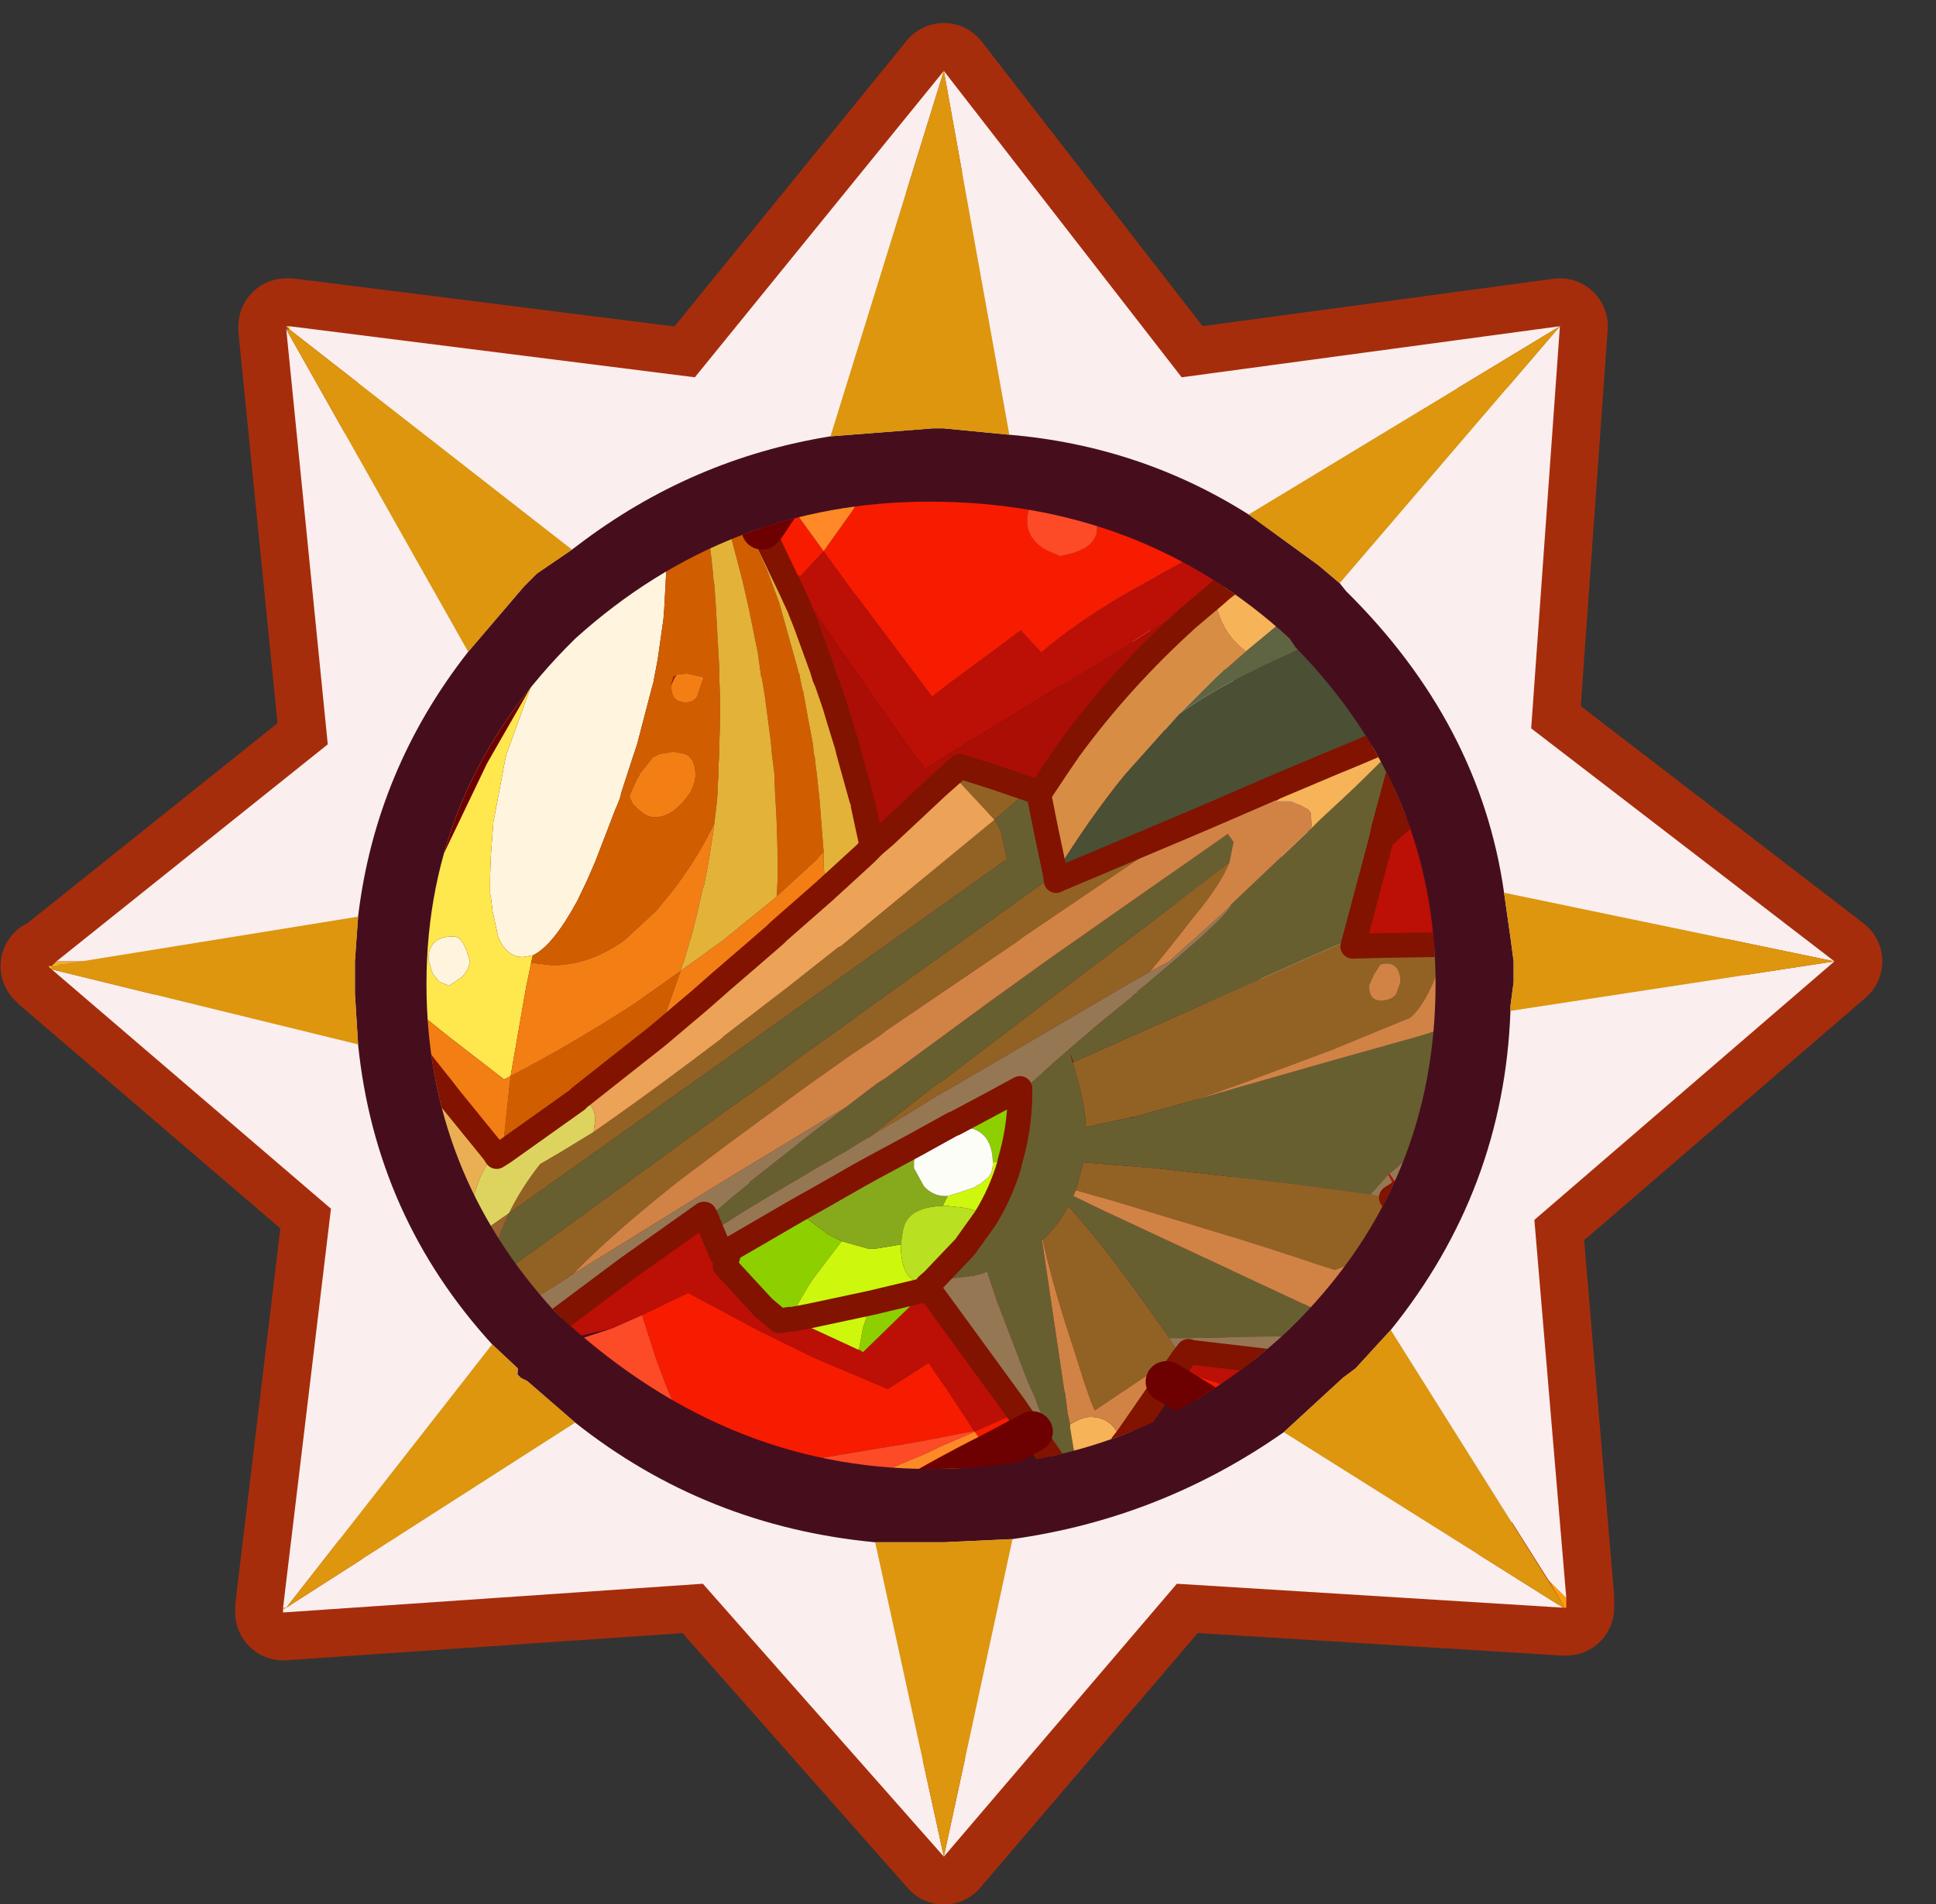 <?xml version="1.0" encoding="UTF-8" standalone="no"?>
<svg xmlns:ffdec="https://www.free-decompiler.com/flash" xmlns:xlink="http://www.w3.org/1999/xlink" ffdec:objectType="frame" height="33.05px" width="33.6px" xmlns="http://www.w3.org/2000/svg">
  <rect width="100%" height="100%" fill="#333333" stroke="none"/>
  <g transform="matrix(1.0, 0.0, 0.0, 1.0, -0.1, 2.5)">
    <use ffdec:characterId="7" height="59.7" transform="matrix(0.554, 0.0, 0.0, 0.554, 0.11, -2.516)" width="60.6" xlink:href="#sprite0"/>
  </g>
  <defs>
    <g id="sprite0" transform="matrix(1.0, 0.0, 0.0, 1.0, -1.1, 4.45)">
      <use ffdec:characterId="1" height="58.95" transform="matrix(1.0, 0.0, 0.0, 1.0, 1.1, -3.7)" width="58.95" xlink:href="#shape0"/>
      <use ffdec:characterId="5" height="26.35" transform="matrix(-1.865, 0.0, 0.0, 1.865, 61.72, -4.463)" width="27.45" xlink:href="#sprite1"/>
      <use ffdec:characterId="6" height="55.95" transform="matrix(1.0, 0.0, 0.0, 1.0, 2.7, -2.2)" width="55.85" xlink:href="#shape3"/>
    </g>
    <g id="shape0" transform="matrix(1.0, 0.0, 0.0, 1.0, -1.1, 3.7)">
      <path d="M49.15 33.8 L50.15 45.65 50.15 45.95 50.05 45.95 37.95 45.2 30.65 53.75 23.1 45.2 9.95 46.1 9.95 45.95 11.45 33.45 2.7 25.95 2.6 25.85 2.7 25.85 2.85 25.7 11.35 18.9 10.05 5.9 10.05 5.8 10.15 5.8 22.85 7.4 30.65 -2.2 38.1 7.4 49.95 5.8 49.05 18.4 58.55 25.7 49.15 33.8" fill="#d6d6d6" fill-rule="evenodd" stroke="none"/>
      <path d="M49.15 33.8 L58.55 25.7 49.05 18.4 49.95 5.8 38.1 7.4 30.65 -2.2 22.85 7.4 10.15 5.8 10.05 5.8 10.05 5.9 11.35 18.9 2.85 25.7 2.7 25.85 2.6 25.85 2.7 25.95 11.45 33.45 9.95 45.95 9.95 46.1 23.1 45.2 30.65 53.75 37.95 45.2 50.05 45.95 50.15 45.95 50.15 45.65 49.15 33.8 Z" fill="none" stroke="#a62d0c" stroke-linecap="round" stroke-linejoin="round" stroke-width="3.0"/>
      <path d="M43.05 13.85 L49.95 5.8 49.05 18.4 58.55 25.7 48.2 23.55 Q47.45 18.25 43.25 14.1 L43.05 13.85 M48.4 27.25 L58.55 25.7 49.15 33.8 50.15 45.65 49.6 45.1 44.65 37.25 Q48.2 32.85 48.4 27.25 M50.05 45.95 L37.95 45.2 30.65 53.75 23.1 45.2 9.95 46.1 9.95 46.0 10.05 45.95 19.1 40.15 Q23.2 43.4 28.5 43.9 L30.65 53.75 32.8 43.8 Q37.45 43.15 41.3 40.45 L50.05 45.95 M9.95 45.95 L11.45 33.45 2.7 25.95 12.3 28.3 Q12.85 33.7 16.5 37.7 L10.05 45.95 9.95 45.95 M2.85 25.7 L11.35 18.9 10.05 5.9 15.75 16.0 Q12.85 19.7 12.3 24.3 L3.8 25.7 2.85 25.7 M10.15 5.8 L22.85 7.4 30.65 -2.2 38.1 7.4 49.95 5.8 40.2 11.7 Q36.8 9.55 32.7 9.2 L30.65 -2.2 27.1 9.25 Q22.75 9.95 19.2 12.65 L19.0 12.8 10.15 5.9 10.15 5.8" fill="#faeeee" fill-rule="evenodd" stroke="none"/>
      <path d="M43.05 13.85 L43.25 14.1 Q47.45 18.25 48.2 23.55 L48.4 24.95 48.5 25.7 48.5 25.8 48.5 26.15 48.5 26.35 48.4 27.1 48.4 27.25 Q48.2 32.85 44.65 37.25 L43.55 38.45 43.15 38.75 41.3 40.45 Q37.45 43.15 32.8 43.8 L30.65 43.9 30.3 43.9 28.5 43.9 Q23.2 43.4 19.1 40.15 L17.6 38.85 17.4 38.75 17.3 38.65 17.3 38.55 17.3 38.45 16.5 37.7 Q12.85 33.7 12.3 28.3 L12.2 26.7 12.2 26.35 12.2 25.85 12.2 25.7 12.3 24.3 Q12.85 19.7 15.75 16.0 L17.5 13.95 17.9 13.55 19.0 12.8 19.2 12.65 Q22.75 9.95 27.1 9.25 L30.3 9.0 30.65 9.0 32.7 9.2 Q36.8 9.55 40.2 11.7 L42.4 13.3 43.05 13.85" fill="#460e1d" fill-rule="evenodd" stroke="none"/>
      <path d="M50.15 45.65 L50.15 45.95 50.05 45.95 50.05 45.85 49.6 45.1 50.15 45.65" fill="url(#gradient0)" fill-rule="evenodd" stroke="none"/>
      <path d="M10.05 5.8 L10.15 5.8 10.15 5.9 10.05 5.8" fill="url(#gradient1)" fill-rule="evenodd" stroke="none"/>
      <path d="M10.05 5.9 L10.05 5.8 10.15 5.9 10.05 5.9" fill="url(#gradient2)" fill-rule="evenodd" stroke="none"/>
      <path d="M9.95 46.0 L9.95 45.95 10.05 45.95 9.95 46.0 M2.7 25.95 L2.6 25.85 2.7 25.85 2.75 25.8 3.25 25.8 2.7 25.85 2.7 25.95" fill="url(#gradient3)" fill-rule="evenodd" stroke="none"/>
      <path d="M2.75 25.8 L2.85 25.7 3.8 25.7 3.25 25.8 2.75 25.8" fill="url(#gradient4)" fill-rule="evenodd" stroke="none"/>
      <path d="M17.3 38.55 L17.3 38.65 17.25 38.65 17.3 38.55" fill="url(#gradient5)" fill-rule="evenodd" stroke="none"/>
      <path d="M41.55 16.0 Q45.95 20.35 45.95 26.35 45.95 32.4 41.65 36.7 L41.4 36.95 39.45 38.55 Q41.3 21.3 28.8 11.5 L30.1 11.5 Q36.8 11.5 41.4 15.8 L41.55 16.0" fill="#ffffff" fill-opacity="0.2" fill-rule="evenodd" stroke="none"/>
      <path d="M42.05 26.9 Q41.4 27.0 40.75 26.45 40.25 25.95 40.2 25.5 39.9 24.1 41.5 23.9 42.95 23.75 43.15 25.2 L43.25 25.95 Q43.05 26.7 42.05 26.9 M42.05 21.75 Q41.85 22.35 40.85 22.5 40.65 22.5 38.6 20.0 L36.55 16.85 Q36.25 15.5 37.0 15.35 37.65 15.15 38.8 16.1 41.5 18.15 42.05 21.1 L42.05 21.75" fill="#ffffff" fill-rule="evenodd" stroke="none"/>
    </g>
    <linearGradient gradientTransform="matrix(-0.012, 0.0, 0.0, 0.009, 40.45, 46.2)" gradientUnits="userSpaceOnUse" id="gradient0" spreadMethod="pad" x1="-819.2" x2="819.2">
      <stop offset="0.0" stop-color="#fd9e0c"/>
      <stop offset="1.0" stop-color="#fddd27"/>
    </linearGradient>
    <linearGradient gradientTransform="matrix(-0.013, 0.0, 0.0, 0.01, 20.3, 5.75)" gradientUnits="userSpaceOnUse" id="gradient1" spreadMethod="pad" x1="-819.2" x2="819.2">
      <stop offset="0.0" stop-color="#fd9b0b"/>
      <stop offset="1.0" stop-color="#fde42b"/>
    </linearGradient>
    <linearGradient gradientTransform="matrix(-0.009, 0.0, 0.0, 0.012, 10.4, 15.6)" gradientUnits="userSpaceOnUse" id="gradient2" spreadMethod="pad" x1="-819.2" x2="819.2">
      <stop offset="0.0" stop-color="#5f2288"/>
      <stop offset="1.0" stop-color="#a276cd"/>
    </linearGradient>
    <linearGradient gradientTransform="matrix(-0.009, 0.0, 0.0, 0.012, 9.95, 35.75)" gradientUnits="userSpaceOnUse" id="gradient3" spreadMethod="pad" x1="-819.2" x2="819.2">
      <stop offset="0.0" stop-color="#fd9e0c"/>
      <stop offset="1.0" stop-color="#fddd27"/>
    </linearGradient>
    <linearGradient gradientTransform="matrix(-0.009, 0.0, 0.0, 0.012, 9.95, 35.75)" gradientUnits="userSpaceOnUse" id="gradient4" spreadMethod="pad" x1="-819.2" x2="819.2">
      <stop offset="0.0" stop-color="#8d010c"/>
      <stop offset="1.0" stop-color="#f2b03f"/>
    </linearGradient>
    <linearGradient gradientTransform="matrix(-0.013, 0.0, 0.0, 0.009, 20.3, 46.1)" gradientUnits="userSpaceOnUse" id="gradient5" spreadMethod="pad" x1="-819.2" x2="819.2">
      <stop offset="0.0" stop-color="#65298e"/>
      <stop offset="1.0" stop-color="#9a6cc5"/>
    </linearGradient>
    <g id="sprite1" transform="matrix(1.0, 0.0, 0.0, 1.0, 8.4, 8.45)">
      <clipPath id="clipPath0" transform="matrix(1.0, 0.0, 0.0, 1.0, 0.0, 0.0)">
        <path d="M14.45 2.3 Q16.95 4.75 16.95 8.1 16.95 11.25 14.8 13.6 12.0 16.25 8.5 16.25 4.95 16.25 2.45 13.9 L2.3 13.75 Q0.0 11.4 0.0 8.1 0.0 4.85 2.35 2.45 L2.45 2.3 Q4.95 0.0 8.5 0.0 11.9 0.0 14.45 2.3" fill="#4b1c6c" fill-rule="evenodd" stroke="none"/>
      </clipPath>
      <g clip-path="url(#clipPath0)">
        <use ffdec:characterId="4" height="95.6" transform="matrix(0.276, 0.0, 0.0, 0.276, -8.42, -8.455)" width="99.65" xlink:href="#sprite2"/>
      </g>
    </g>
    <g id="sprite2" transform="matrix(1.0, 0.0, 0.0, 1.0, -4.1, -11.05)">
      <use ffdec:characterId="3" height="95.6" transform="matrix(1.0, 0.0, 0.0, 1.0, 4.1, 11.05)" width="99.65" xlink:href="#shape2"/>
    </g>
    <g id="shape2" transform="matrix(1.0, 0.0, 0.0, 1.0, -4.1, -11.05)">
      <path d="M87.7 40.7 L88.4 41.55 88.15 44.45 88.3 48.45 87.4 47.05 84.6 42.75 85.5 42.4 Q87.15 41.7 87.7 40.7" fill="#d27c49" fill-rule="evenodd" stroke="none"/>
      <path d="M87.7 40.7 Q87.15 41.7 85.5 42.4 L84.6 42.75 83.7 41.35 83.15 40.5 82.2 39.05 82.15 39.0 81.9 38.65 82.15 39.0 81.85 38.65 81.9 38.65 85.65 38.95 86.1 38.9 86.45 39.25 87.4 40.35 87.7 40.7 M76.2 36.65 L77.0 37.05 79.2 37.95 77.1 40.75 79.2 37.95 79.7 38.1 78.9 39.65 77.8 41.15 77.1 40.75 74.7 39.5 72.95 38.5 72.85 38.3 72.45 36.6 75.35 36.75 76.2 36.65" fill="#a8622e" fill-rule="evenodd" stroke="none"/>
      <path d="M82.15 39.0 L82.2 39.05 83.15 40.5 83.7 41.35 84.4 42.8 86.75 47.3 88.55 50.7 88.65 50.9 89.2 52.0 89.4 52.35 89.5 52.5 91.15 57.05 91.25 57.5 91.95 61.2 92.1 63.2 92.15 64.55 92.15 65.55 92.1 65.75 92.05 66.15 92.0 66.6 91.65 68.2 91.6 68.3 Q91.1 69.4 90.15 69.4 L89.55 69.3 Q88.35 68.75 86.85 66.0 L86.25 64.75 85.75 63.6 84.5 60.35 84.45 60.25 84.25 59.75 84.15 59.35 83.4 57.05 83.2 56.45 82.3 53.0 82.2 52.65 82.15 52.35 81.95 51.3 81.6 48.85 81.55 48.2 81.4 45.4 81.4 37.9 81.5 38.1 81.85 38.65 82.15 39.0 M95.9 69.55 L95.65 70.4 95.25 70.9 94.65 71.15 93.9 70.65 Q93.4 70.15 93.4 69.65 L93.4 69.6 93.6 68.95 93.65 68.85 Q93.95 68.15 94.4 68.15 95.9 68.15 95.9 69.55" fill="#fff5de" fill-rule="evenodd" stroke="none"/>
      <path d="M84.6 42.75 L87.4 47.05 88.3 48.45 89.85 50.95 90.4 51.85 90.5 51.95 90.75 52.35 92.65 55.65 93.45 57.05 96.25 62.9 97.05 65.15 97.15 65.65 97.15 66.15 97.15 66.7 97.25 69.5 97.4 72.0 97.1 72.25 96.35 72.9 94.85 74.1 94.6 74.3 91.3 76.85 90.9 76.65 89.95 71.2 89.8 70.5 89.65 69.75 89.55 69.3 90.15 69.4 Q91.1 69.4 91.6 68.3 L91.65 68.2 92.0 66.6 92.05 66.15 92.1 65.75 92.15 65.55 92.15 64.55 92.1 63.2 91.95 61.2 91.25 57.5 91.15 57.05 89.5 52.5 89.4 52.35 89.2 52.0 88.65 50.9 88.55 50.7 86.75 47.3 84.4 42.8 83.7 41.35 84.6 42.75 M95.9 69.55 Q95.9 68.15 94.4 68.15 93.95 68.15 93.65 68.85 L93.6 68.95 93.4 69.6 93.4 69.65 Q93.4 70.15 93.9 70.65 L94.65 71.15 95.25 70.9 95.65 70.4 95.9 69.55" fill="#ffe74e" fill-rule="evenodd" stroke="none"/>
      <path d="M80.7 36.9 L81.4 37.9 81.4 45.4 81.55 48.2 81.6 48.85 81.95 51.3 82.15 52.35 82.2 52.65 82.3 53.0 83.2 56.45 83.4 57.05 84.15 59.35 84.25 59.75 84.45 60.25 84.5 60.35 85.75 63.6 86.25 64.75 86.85 66.0 Q88.35 68.75 89.55 69.3 L89.65 69.75 88.4 69.9 88.2 69.9 Q86.05 69.85 84.0 68.4 L82.05 66.6 81.1 65.45 80.65 64.85 80.1 64.05 Q79.15 62.65 78.5 61.25 L78.35 60.0 78.3 59.4 78.3 59.0 78.25 58.4 78.25 57.8 78.2 57.05 78.2 56.45 78.15 55.15 78.15 54.55 78.15 53.65 78.2 52.4 78.2 52.3 78.2 51.85 78.4 48.2 78.5 46.75 78.55 46.45 Q78.75 44.05 79.2 41.85 L79.2 41.7 80.0 38.2 80.25 37.3 80.4 37.15 80.7 36.9 M81.15 52.9 L81.0 52.4 81.0 52.35 80.8 52.25 80.8 52.2 80.15 52.15 79.25 52.35 79.15 52.4 79.5 53.4 79.5 53.45 Q79.7 53.9 80.25 53.9 81.0 53.9 81.1 53.2 L81.15 52.9 M83.05 58.25 L83.0 58.2 82.25 57.25 81.85 57.05 81.0 56.9 80.25 57.05 Q79.65 57.35 79.65 58.3 79.65 58.8 79.95 59.35 L80.0 59.45 80.35 59.9 Q81.2 60.9 82.15 60.9 82.6 60.9 83.15 60.4 L83.45 60.1 83.65 59.7 83.65 59.55 83.2 58.55 83.15 58.5 83.05 58.3 83.05 58.25 M80.55 70.25 L83.3 72.2 Q87.05 74.65 90.9 76.65 L90.95 77.1 91.3 80.4 91.35 81.3 86.85 78.1 86.7 77.95 81.95 74.2 80.55 70.25 M78.9 39.65 L78.25 41.25 78.25 41.35 78.2 41.4 77.6 43.4 77.15 45.1 76.85 46.25 76.75 46.65 76.4 48.2 75.9 50.65 75.85 50.9 75.65 52.35 75.6 52.45 75.4 53.7 75.35 54.1 75.1 56.0 75.05 56.45 75.0 57.05 74.85 58.2 74.85 58.25 74.8 59.5 Q74.65 61.7 74.65 63.9 L74.65 64.4 74.65 64.65 74.7 65.7 72.85 64.0 72.2 63.4 72.15 63.3 71.85 63.0 72.1 59.8 72.25 58.4 72.35 57.6 72.4 57.15 72.45 57.05 72.5 56.45 72.85 54.6 73.1 53.2 73.15 53.1 73.3 52.35 73.3 52.25 73.35 52.15 74.45 48.2 74.55 47.85 75.25 45.95 75.9 44.5 76.15 44.05 76.6 43.1 77.8 41.15 78.9 39.65" fill="#d05e00" fill-rule="evenodd" stroke="none"/>
      <path d="M99.6 68.3 L102.15 72.8 102.5 73.5 101.9 75.15 Q98.3 84.75 93.8 91.75 L93.4 91.65 Q93.9 89.95 93.9 88.4 L93.7 86.05 93.55 85.4 95.0 83.2 96.75 80.35 97.4 79.25 99.0 76.35 99.55 75.15 99.6 74.15 99.65 72.05 99.6 68.3 M85.85 80.05 L87.9 81.3 89.1 82.0 Q90.25 83.45 91.0 85.0 L60.7 63.45 61.0 62.0 Q61.05 61.65 61.45 61.05 L59.3 59.2 61.2 58.55 61.65 58.4 63.55 57.8 64.05 58.25 62.0 60.45 61.45 61.05 68.2 66.6 70.75 68.7 70.8 68.75 70.95 68.8 74.05 71.25 77.9 74.2 78.05 74.35 Q82.0 77.35 84.85 79.35 L85.85 80.05 M57.75 64.35 L60.25 66.15 68.35 71.95 69.55 72.8 70.35 73.4 73.3 75.5 75.3 77.0 77.85 78.8 89.45 87.25 90.3 87.85 90.7 88.15 90.85 88.5 Q91.35 89.75 91.4 91.65 L90.3 90.8 89.35 90.15 89.15 90.0 87.85 89.2 87.1 88.7 Q84.85 86.35 80.75 83.1 L77.7 80.8 73.95 78.05 73.0 77.35 70.25 75.4 68.9 74.5 68.45 74.2 68.0 73.85 60.05 68.45 59.85 68.3 59.8 68.25 49.55 61.3 57.6 64.7 57.7 64.75 57.75 64.35 M34.45 68.65 L37.7 68.7 39.65 68.75 39.5 68.2 41.0 68.85 42.25 69.4 56.65 75.8 56.7 75.8 56.4 76.85 Q55.9 78.7 55.9 79.75 L53.1 79.15 53.0 79.15 51.25 78.65 49.4 78.15 46.65 77.2 40.75 75.0 40.65 74.95 36.15 73.1 Q35.55 72.6 35.0 71.5 34.35 70.2 34.35 69.1 L34.45 68.65 M38.55 83.85 L43.75 83.15 51.7 82.25 56.05 81.9 56.5 83.6 54.2 84.25 47.1 86.4 Q44.05 87.35 42.0 88.05 L40.75 88.45 39.95 88.15 Q39.05 87.65 38.25 86.55 37.35 85.3 37.1 84.4 L37.3 84.05 38.1 83.95 38.55 83.85 M50.8 92.6 Q54.15 87.8 56.05 85.6 L56.95 84.55 Q57.55 85.7 58.5 86.6 L58.5 86.7 Q57.85 89.6 56.6 93.35 L56.0 95.25 55.6 96.4 55.35 97.0 51.85 94.65 51.25 94.25 50.2 93.55 50.8 92.65 50.8 92.6 M38.65 71.15 L38.35 70.45 37.95 69.85 37.6 69.8 Q36.75 69.8 36.75 70.95 L37.0 71.65 Q37.3 72.05 37.95 72.05 38.65 72.05 38.65 71.15 M52.0 70.3 L51.3 69.45 51.25 69.4 49.15 66.75 48.9 66.45 Q47.6 64.8 47.15 63.65 L49.9 65.75 64.7 77.0 64.8 77.05 64.85 77.05 67.15 78.85 68.75 80.1 69.1 80.4 68.75 80.15 67.05 79.15 64.45 77.55 64.4 77.55 61.5 75.85 53.15 70.95 53.05 70.9 52.0 70.3" fill="#926224" fill-rule="evenodd" stroke="none"/>
      <path d="M80.8 52.25 L80.9 52.35 81.15 52.9 81.1 53.2 Q81.0 53.9 80.25 53.9 79.7 53.9 79.5 53.45 L79.5 53.4 79.15 52.4 79.25 52.35 80.15 52.15 80.8 52.2 80.8 52.25 M78.5 61.25 Q79.15 62.65 80.1 64.05 L80.65 64.85 81.1 65.45 82.05 66.6 84.0 68.4 Q86.05 69.85 88.2 69.9 L88.4 69.9 89.65 69.75 89.8 70.5 89.95 71.2 90.9 76.65 Q87.05 74.65 83.3 72.2 L80.55 70.25 80.45 69.9 80.35 69.65 79.85 67.95 79.55 66.75 79.2 65.2 79.15 65.15 Q78.75 63.2 78.5 61.25 M83.05 58.25 L83.05 58.3 83.15 58.5 83.2 58.55 83.65 59.55 83.65 59.7 83.45 60.1 83.15 60.4 Q82.6 60.9 82.15 60.9 81.2 60.9 80.35 59.9 L80.0 59.45 79.95 59.35 Q79.65 58.8 79.65 58.3 79.65 57.35 80.25 57.05 L81.0 56.9 81.85 57.05 82.25 57.25 83.0 58.2 83.05 58.25 M97.4 72.0 L97.4 72.5 97.45 73.3 97.5 74.3 95.3 77.1 95.25 77.15 94.55 78.05 91.95 81.25 91.75 81.55 91.35 81.3 91.3 80.4 90.95 77.1 90.9 76.65 91.3 76.85 94.6 74.3 94.85 74.1 96.35 72.9 97.1 72.25 97.4 72.0 M81.95 74.2 L79.35 72.0 78.1 70.9 76.3 69.35 74.8 68.05 74.6 67.85 71.75 65.35 71.75 65.0 71.85 63.8 71.85 63.15 71.85 63.0 72.15 63.3 72.2 63.4 72.85 64.0 74.7 65.7 74.85 65.85 78.05 68.45 78.35 68.65 79.3 69.35 80.35 70.1 80.55 70.25 81.95 74.2" fill="#f37e14" fill-rule="evenodd" stroke="none"/>
      <path d="M90.05 92.0 L89.7 93.6 89.5 93.5 87.0 92.75 87.05 92.55 84.7 92.0 82.9 91.2 81.65 90.6 80.1 89.85 75.8 92.15 73.15 93.45 72.55 93.75 67.95 95.7 67.0 95.1 65.45 94.1 65.1 94.65 64.5 95.5 63.15 97.55 62.7 98.25 62.65 98.3 62.35 98.15 60.3 97.25 60.0 97.1 60.2 96.8 65.45 89.6 65.85 89.95 69.45 93.45 69.7 93.3 69.75 93.3 73.75 91.45 73.95 91.45 74.55 91.55 75.5 90.75 77.85 88.2 77.55 87.2 78.05 87.5 78.65 86.1 78.55 86.05 78.95 85.35 79.1 85.05 79.15 85.05 83.8 88.35 88.75 92.05 89.5 92.0 90.05 92.0 M21.2 75.5 L22.0 74.15 22.1 73.95 23.85 74.0 24.1 74.0 26.15 75.6 36.7 83.65 37.4 82.6 37.5 82.65 Q37.05 83.35 37.05 83.85 L37.05 83.9 37.3 84.05 37.1 84.4 36.65 85.3 35.7 87.25 34.55 89.7 30.6 87.1 30.7 85.6 30.55 84.1 27.55 81.2 26.4 80.2 26.35 80.1 23.35 77.4 21.2 75.5 M13.5 54.85 L13.55 54.15 14.5 53.95 17.85 53.65 18.75 53.7 20.45 53.8 23.25 54.3 Q26.05 54.9 28.9 56.2 L31.15 57.3 31.95 57.75 Q35.4 59.7 37.9 62.2 L39.5 68.2 39.65 68.75 37.7 68.7 34.45 68.65 33.5 68.6 31.5 68.6 Q30.75 65.65 29.45 63.3 L27.2 60.15 25.35 58.55 24.95 58.25 Q22.5 56.65 18.3 55.7 L16.25 55.3 14.2 55.0 13.8 54.9 13.5 54.85 M80.8 52.25 L81.0 52.35 81.0 52.4 81.15 52.9 80.9 52.35 80.8 52.25 M43.05 43.65 L39.9 41.8 38.6 42.05 32.6 42.95 31.9 43.0 30.35 43.2 29.3 43.35 26.1 43.65 Q21.9 43.65 17.9 42.4 L15.9 41.7 15.6 41.55 17.75 41.9 17.8 41.9 20.25 42.15 21.3 42.2 21.7 42.2 23.95 42.25 29.95 41.7 34.15 40.65 37.1 39.7 38.55 40.2 42.45 41.75 46.4 43.55 46.45 43.6 Q47.85 44.25 49.35 45.0 L50.15 45.45 50.65 45.7 53.6 47.35 Q56.65 49.15 58.6 50.85 L59.85 49.5 61.5 50.75 63.95 52.55 65.25 53.55 69.75 47.55 70.0 47.25 71.85 44.7 73.25 46.2 Q73.6 46.15 73.7 46.35 L75.25 43.8 75.55 43.3 75.6 43.35 73.9 46.9 73.5 46.65 72.1 48.85 67.65 55.25 65.7 57.95 63.1 56.35 61.2 55.2 57.4 52.85 56.95 52.6 53.5 50.5 51.95 49.5 50.45 48.6 50.05 48.35 48.6 47.55 47.4 46.85 43.85 44.15 43.05 43.65 M36.25 55.85 L36.1 55.7 36.15 55.6 36.25 55.85 M36.7 83.65 L37.05 83.9 36.7 83.65 M50.45 94.5 L47.65 95.4 43.4 96.9 40.85 94.5 43.6 94.15 49.55 93.45 49.65 93.4 50.2 93.55 50.0 93.85 50.45 94.5 M49.65 93.4 L50.0 93.85 49.65 93.4 M78.95 85.35 L78.65 86.1 78.95 85.35" fill="#bc0f05" fill-rule="evenodd" stroke="none"/>
      <path d="M97.15 65.65 L97.2 65.0 97.85 65.8 99.6 68.3 99.65 72.05 99.6 74.15 99.55 75.15 99.0 76.35 97.4 79.25 Q96.75 78.5 95.55 78.25 L94.55 78.05 95.25 77.15 95.3 77.1 97.5 74.3 97.45 73.3 97.4 72.5 97.4 72.0 97.25 69.5 97.15 66.7 97.15 66.15 97.15 65.65 M86.7 77.95 L86.15 78.3 Q85.75 78.7 85.75 79.3 L85.85 80.05 84.85 79.35 Q82.0 77.35 78.05 74.35 L77.9 74.2 74.05 71.25 70.95 68.8 70.8 68.75 70.75 68.7 68.2 66.6 61.45 61.05 62.0 60.45 64.05 58.25 64.95 59.05 68.1 62.0 68.8 62.6 68.9 62.7 69.35 63.15 71.15 64.8 71.7 65.3 71.75 65.35 74.6 67.85 74.8 68.05 76.3 69.35 78.1 70.9 79.35 72.0 81.95 74.2 86.7 77.95" fill="#eca257" fill-rule="evenodd" stroke="none"/>
      <path d="M94.55 78.05 L95.55 78.25 Q96.75 78.5 97.4 79.25 L96.75 80.35 95.0 83.2 93.55 85.4 93.3 84.4 92.95 83.35 92.75 82.8 91.95 81.25 94.55 78.05" fill="#eaaf53" fill-rule="evenodd" stroke="none"/>
      <path d="M91.95 81.25 L92.75 82.8 92.95 83.35 93.3 84.4 93.55 85.4 93.0 86.15 92.65 86.15 91.0 85.0 Q90.25 83.45 89.1 82.0 L87.9 81.3 85.85 80.05 85.75 79.3 Q85.75 78.7 86.15 78.3 L86.7 77.95 86.85 78.1 91.35 81.3 91.75 81.55 91.95 81.25" fill="#ddd45f" fill-rule="evenodd" stroke="none"/>
      <path d="M92.4 91.85 L91.65 91.9 91.4 91.65 Q91.35 89.75 90.85 88.5 L90.7 88.15 90.3 87.85 89.45 87.25 77.85 78.8 75.3 77.0 73.3 75.5 70.35 73.4 69.55 72.8 68.35 71.95 60.25 66.15 57.75 64.35 58.3 61.75 58.75 59.5 59.3 59.2 61.45 61.05 Q61.05 61.65 61.0 62.0 L60.7 63.45 91.0 85.0 91.5 86.15 91.5 86.2 Q92.1 87.65 92.3 89.35 L92.4 91.05 92.4 91.85 M56.85 101.6 L56.2 102.65 56.1 102.55 56.85 98.05 56.85 97.85 57.0 97.15 57.15 95.95 57.2 95.8 58.55 86.7 58.55 86.65 58.5 86.6 Q57.55 85.7 56.95 84.55 L56.05 85.6 Q54.15 87.8 50.8 92.6 L49.7 92.6 49.55 92.6 42.4 92.45 41.25 92.45 38.85 92.35 41.2 91.2 41.5 91.05 54.9 84.8 56.65 83.95 56.5 83.6 56.05 81.9 51.7 82.25 43.75 83.15 38.55 83.85 37.7 82.9 37.5 82.65 37.4 82.6 27.1 73.4 26.6 72.95 25.05 71.55 25.3 71.25 26.8 71.65 27.95 72.0 29.2 72.35 34.1 73.75 34.9 74.0 35.9 74.3 40.55 75.6 46.85 77.4 49.4 78.15 51.25 78.65 53.0 79.15 53.1 79.2 53.1 79.15 55.9 79.75 Q55.9 78.7 56.4 76.85 L56.7 75.8 56.85 75.25 56.65 75.8 42.25 69.4 41.0 68.85 39.5 68.2 37.9 62.2 37.75 61.5 36.9 58.35 36.25 55.85 39.45 59.0 40.3 59.8 41.65 61.05 42.2 61.6 47.05 66.2 47.1 66.3 Q47.45 67.1 52.75 71.5 L52.75 71.55 53.05 71.75 53.05 71.8 55.15 73.5 56.95 75.05 57.7 75.7 59.25 77.1 59.75 77.55 59.8 77.55 59.9 77.4 59.9 77.55 59.9 77.65 59.9 77.95 Q59.95 79.95 60.5 81.8 L60.55 82.05 Q61.05 83.75 62.0 85.3 L63.25 87.05 65.2 89.1 62.7 88.8 62.3 88.7 62.15 88.65 61.9 88.55 61.3 90.35 59.4 95.3 58.95 96.3 58.85 96.6 58.35 97.85 58.1 98.4 56.85 101.6 M70.5 78.55 L71.55 79.35 72.55 80.1 76.35 83.1 76.4 83.2 77.45 84.05 78.9 85.3 78.95 85.35 78.55 86.05 77.35 85.3 76.65 84.85 74.65 83.65 72.2 82.2 70.2 81.05 69.9 80.85 69.15 80.4 69.1 80.4 68.75 80.1 67.15 78.85 64.85 77.05 64.8 77.05 64.7 77.0 49.9 65.75 47.15 63.65 46.9 62.4 47.25 61.9 58.1 69.5 61.85 72.2 68.05 76.75 68.6 77.1 70.05 78.2 70.5 78.55 M24.8 71.35 L24.6 71.2 24.3 70.95 25.3 71.25 24.8 71.35 M59.9 77.4 L60.0 77.25 61.65 78.35 59.9 77.4" fill="#685f31" fill-rule="evenodd" stroke="none"/>
      <path d="M93.35 91.8 L92.4 91.85 92.4 91.05 92.3 89.35 Q92.1 87.65 91.5 86.2 L91.5 86.15 91.0 85.0 92.65 86.15 93.0 86.15 93.55 85.4 93.7 86.05 93.9 88.4 Q93.9 89.95 93.4 91.65 L93.35 91.8" fill="#98632f" fill-rule="evenodd" stroke="none"/>
      <path d="M91.4 91.9 L90.65 91.95 90.05 92.0 89.5 92.0 88.75 92.05 83.8 88.35 79.15 85.05 79.1 85.05 78.95 85.35 78.9 85.3 77.45 84.05 76.4 83.2 76.35 83.1 72.55 80.1 71.55 79.35 70.5 78.55 71.7 79.25 72.6 79.8 76.9 82.4 77.55 82.8 79.75 84.15 87.1 88.7 87.85 89.2 89.15 90.0 89.35 90.15 90.3 90.8 91.4 91.65 91.4 91.9 M59.15 98.3 L56.85 101.6 58.1 98.4 58.35 97.85 58.85 96.6 58.95 96.3 59.4 95.3 61.3 90.35 61.9 88.55 62.15 88.65 62.3 88.7 62.7 88.8 65.2 89.1 65.55 89.4 65.45 89.6 60.2 96.8 60.0 97.1 59.15 98.3 M38.2 94.8 L32.9 95.4 36.65 93.5 38.45 92.55 38.85 92.35 41.25 92.45 42.4 92.45 49.55 92.6 49.7 92.6 50.8 92.6 50.8 92.65 50.2 93.55 49.65 93.4 49.55 93.45 43.6 94.15 40.85 94.5 38.2 94.8 M22.5 72.8 L19.8 70.75 17.45 68.9 19.7 69.6 22.7 70.5 24.3 70.95 24.6 71.2 24.8 71.35 25.05 71.55 26.6 72.95 27.1 73.4 37.4 82.6 36.7 83.65 26.15 75.6 24.1 74.0 22.5 72.8 M13.55 54.15 L13.3 54.2 12.2 54.5 10.0 55.2 6.7 52.35 5.35 51.1 5.35 48.35 9.2 51.85 12.55 51.65 12.65 51.65 13.6 51.65 13.65 51.65 18.65 51.95 22.15 52.35 23.65 52.6 Q26.6 53.15 29.15 54.1 L30.7 54.7 32.95 55.75 34.55 56.65 35.1 57.05 36.9 58.35 37.75 61.5 37.9 62.2 Q35.4 59.7 31.95 57.75 L31.15 57.3 28.9 56.2 Q26.05 54.9 23.25 54.3 L20.45 53.8 18.75 53.7 17.85 53.65 14.5 53.95 13.55 54.15 M37.5 82.65 L37.7 82.9 38.55 83.85 38.1 83.95 37.3 84.05 37.05 83.9 37.05 83.85 Q37.05 83.35 37.5 82.65 M47.1 66.3 L50.85 69.7 52.0 70.3 53.05 70.9 53.15 70.95 61.5 75.85 64.4 77.55 64.45 77.55 67.05 79.15 68.75 80.15 69.1 80.4 69.15 80.4 69.9 80.85 70.2 81.05 72.2 82.2 74.65 83.65 76.65 84.85 77.35 85.3 78.55 86.05 78.65 86.1 78.05 87.5 77.55 87.2 77.2 87.0 73.5 84.85 71.9 83.95 69.8 82.75 68.9 82.25 66.3 80.85 63.95 79.55 63.9 79.55 61.65 78.35 60.0 77.25 59.9 77.4 59.8 77.55 59.75 77.55 59.25 77.1 57.7 75.7 56.95 75.05 55.15 73.5 53.05 71.8 53.05 71.75 52.75 71.55 52.75 71.5 Q47.45 67.1 47.1 66.3" fill="#967754" fill-rule="evenodd" stroke="none"/>
      <path d="M61.7 99.65 L59.15 98.3 60.0 97.1 60.3 97.25 62.35 98.15 62.65 98.3 61.7 99.65 M51.0 95.25 L50.95 95.25 47.7 97.25 Q45.85 98.2 44.65 98.45 L44.45 98.5 42.1 98.9 41.15 97.7 38.2 94.8 40.85 94.5 43.4 96.9 47.65 95.4 50.45 94.5 51.0 95.25 M33.75 91.35 L30.15 89.1 30.6 87.1 Q27.65 85.15 25.35 83.95 L24.45 83.5 25.95 81.2 26.05 81.0 26.4 80.2 27.55 81.2 30.55 84.1 30.7 85.6 30.6 87.1 34.55 89.7 33.75 91.35 M24.75 36.0 L24.85 36.0 24.95 36.0 25.2 35.95 25.5 35.6 26.5 33.9 26.5 33.85 26.65 33.95 Q28.6 35.35 30.45 36.35 L33.35 37.55 37.8 38.4 39.45 38.45 40.85 38.45 44.2 38.25 46.6 38.15 49.85 38.2 49.95 38.2 52.85 38.45 54.1 38.55 55.7 38.75 56.0 38.8 57.7 39.25 57.95 39.35 59.4 39.75 61.05 40.2 64.05 41.0 66.45 41.25 69.2 40.75 70.1 42.25 71.85 44.7 73.55 42.35 74.25 41.4 75.45 43.2 75.55 43.3 75.25 43.8 73.7 46.35 Q73.6 46.15 73.25 46.2 L71.85 44.7 70.0 47.25 69.75 47.55 65.25 53.55 63.95 52.55 61.5 50.75 59.85 49.5 58.6 50.85 Q56.65 49.15 53.6 47.35 L50.65 45.7 50.15 45.45 49.35 45.0 Q47.85 44.25 46.45 43.6 L46.4 43.55 42.45 41.75 38.55 40.2 37.1 39.7 34.15 40.65 29.95 41.7 23.95 42.25 21.7 42.2 Q23.05 38.5 24.2 36.75 L24.0 36.4 24.75 36.0 M62.7 98.25 L63.15 97.55 64.5 95.5 65.1 94.65 65.45 94.1 67.0 95.1 67.95 95.7 72.55 93.75 73.15 93.45 75.8 92.15 80.1 89.85 81.65 90.6 82.9 91.2 82.1 93.7 Q80.95 97.0 79.8 98.85 L76.3 100.6 74.55 100.3 73.85 100.2 67.85 99.2 67.2 99.1 65.25 98.75 62.7 98.25 M57.35 41.0 Q56.95 41.0 56.5 41.3 L55.95 41.75 Q55.2 42.5 55.2 43.25 55.2 44.35 56.65 44.8 L57.45 45.0 58.25 44.65 Q59.3 44.1 59.45 43.1 L59.45 42.75 Q59.45 41.9 58.9 41.45 58.45 41.05 57.5 41.0 L57.35 41.0 M16.25 55.3 L18.3 55.7 Q22.5 56.65 24.95 58.25 L25.35 58.55 27.2 60.15 29.45 63.3 Q30.75 65.65 31.5 68.6 L27.8 68.5 Q27.35 64.2 25.55 61.85 L24.05 60.35 Q21.45 58.15 16.45 56.6 L16.4 56.45 16.25 55.3" fill="#f71c00" fill-rule="evenodd" stroke="none"/>
      <path d="M8.95 83.65 L7.25 81.1 10.05 81.55 12.2 81.75 13.05 81.75 13.15 81.75 16.15 81.5 19.1 80.8 19.2 80.75 Q20.7 80.25 21.7 79.5 22.85 78.6 23.35 77.4 L26.35 80.1 26.4 80.2 26.05 81.0 25.95 81.2 24.45 83.5 24.2 83.4 20.6 83.0 19.9 83.0 17.05 83.05 13.2 83.25 10.4 83.5 8.95 83.65 M22.1 73.95 L22.5 72.8 24.1 74.0 23.85 74.0 22.1 73.95 M22.25 68.4 Q21.7 67.15 20.65 66.2 18.65 64.4 14.9 64.3 L14.2 64.25 11.75 64.6 11.6 64.5 11.5 64.4 11.65 64.3 14.3 61.95 14.55 61.6 Q16.45 59.15 16.45 56.6 21.45 58.15 24.05 60.35 L25.55 61.85 Q27.35 64.2 27.8 68.5 L27.3 68.5 26.95 68.5 25.9 68.45 22.25 68.4 M26.5 33.85 Q27.65 30.85 24.95 27.5 L24.85 27.4 23.1 25.45 21.8 24.2 Q22.5 23.05 24.4 22.15 L25.05 21.9 27.1 24.45 28.3 26.6 28.75 27.6 Q29.65 29.75 30.05 32.2 L30.8 32.35 32.2 32.5 Q34.35 32.5 35.2 31.4 L35.45 30.95 37.9 32.65 Q39.8 33.9 41.4 34.75 L43.75 35.65 Q45.7 35.1 46.7 33.65 L47.0 33.15 47.3 32.5 Q47.7 31.35 47.7 29.85 47.7 28.1 47.2 27.15 L46.5 26.6 45.5 24.8 44.85 24.05 45.85 24.35 Q47.85 25.05 50.1 26.55 L50.2 28.5 Q50.2 31.3 49.35 33.4 L54.65 33.8 55.3 33.95 57.8 34.6 58.5 34.8 59.25 35.05 60.7 35.6 Q63.6 36.65 66.5 37.95 L68.3 38.8 69.2 40.75 66.45 41.25 64.05 41.0 61.05 40.2 59.4 39.75 57.95 39.35 57.7 39.25 56.0 38.8 55.7 38.75 54.1 38.55 52.85 38.45 49.95 38.2 49.85 38.2 46.6 38.15 44.2 38.25 40.85 38.45 39.45 38.45 37.8 38.4 33.35 37.55 30.45 36.35 Q28.6 35.35 26.65 33.95 L26.5 33.85 M82.9 91.2 L84.7 92.0 87.0 92.75 85.65 98.55 85.5 99.1 80.7 101.1 80.65 101.15 79.45 101.6 79.4 101.6 78.0 102.1 77.95 102.15 76.95 102.45 74.95 103.1 74.8 103.15 73.35 102.7 67.95 100.6 65.8 99.7 65.05 99.35 64.75 99.2 62.65 98.3 62.7 98.25 65.25 98.75 67.2 99.1 67.85 99.2 73.85 100.2 74.55 100.3 76.3 100.6 79.8 98.85 Q80.95 97.0 82.1 93.7 L82.9 91.2 M21.7 42.2 L21.3 42.2 20.25 42.15 17.8 41.9 17.8 41.8 17.6 40.95 Q17.25 39.4 17.2 37.4 L17.2 36.6 17.2 36.5 17.7 33.0 17.8 33.0 18.45 34.75 18.5 34.85 18.55 35.0 18.85 35.55 19.85 36.65 Q20.7 37.25 21.7 37.25 22.3 37.25 23.6 36.6 L24.0 36.4 24.2 36.75 Q23.05 38.5 21.7 42.2 M57.35 41.0 L57.5 41.0 Q58.45 41.05 58.9 41.45 59.45 41.9 59.45 42.75 L59.45 43.1 Q59.3 44.1 58.25 44.65 L57.45 45.0 56.65 44.8 Q55.2 44.35 55.2 43.25 55.2 42.5 55.95 41.75 L56.5 41.3 Q56.95 41.0 57.35 41.0 M25.05 71.55 L24.8 71.35 25.3 71.25 25.05 71.55" fill="#fd4a27" fill-rule="evenodd" stroke="none"/>
      <path d="M89.7 93.6 L89.7 93.75 89.05 97.2 88.35 101.65 84.55 102.85 79.35 104.1 78.95 104.15 77.35 104.45 75.2 104.85 72.1 105.4 70.3 104.4 Q70.0 104.15 69.6 104.0 L65.0 101.4 Q63.3 100.45 61.7 99.65 L62.65 98.3 64.75 99.2 65.05 99.35 65.8 99.7 67.95 100.6 73.35 102.7 74.8 103.15 74.95 103.1 76.95 102.45 77.95 102.15 78.0 102.1 79.4 101.6 79.45 101.6 80.65 101.15 80.7 101.1 85.5 99.1 85.65 98.55 87.0 92.75 89.5 93.5 89.7 93.6 M21.8 24.2 Q18.35 21.1 16.1 21.35 14.95 18.5 14.95 16.35 14.95 14.15 15.35 12.3 L15.8 12.3 16.5 13.65 17.05 14.55 Q19.45 18.55 22.55 20.25 L23.9 20.85 26.45 21.45 27.4 21.25 31.3 20.8 32.85 20.75 33.95 20.85 33.95 21.75 Q33.95 26.9 34.95 30.6 L35.45 30.95 35.2 31.4 Q34.35 32.5 32.2 32.5 L30.8 32.35 30.05 32.2 Q29.65 29.75 28.75 27.6 L28.3 26.6 27.1 24.45 25.05 21.9 24.4 22.15 Q22.5 23.05 21.8 24.2 M44.85 24.05 L44.05 23.4 45.0 23.05 Q46.65 22.5 48.2 22.5 L49.3 22.55 Q49.95 24.35 50.1 26.55 L53.0 28.65 55.0 30.35 55.2 30.5 Q57.35 32.3 58.15 33.4 60.6 34.4 64.55 35.2 L67.6 35.75 67.85 37.35 68.1 38.35 68.3 38.8 66.5 37.95 Q63.6 36.65 60.7 35.6 L59.25 35.05 58.5 34.8 57.8 34.6 55.3 33.95 54.65 33.8 49.35 33.4 Q50.2 31.3 50.2 28.5 L50.1 26.55 Q47.85 25.05 45.85 24.35 L44.85 24.05 M69.2 40.75 L70.0 40.4 70.7 40.05 73.05 38.85 Q73.5 40.15 74.25 41.4 L73.55 42.35 71.85 44.7 70.1 42.25 69.2 40.75" fill="#ff8926" fill-rule="evenodd" stroke="none"/>
      <path d="M62.65 12.3 L63.1 12.3 63.25 12.7 63.65 13.95 64.0 13.55 64.9 12.3 66.2 12.3 Q67.55 13.8 69.3 13.95 69.2 15.85 68.65 16.6 L67.1 18.0 Q66.1 17.25 65.15 16.15 L64.0 14.7 63.85 14.5 63.65 13.95 63.55 14.05 63.05 13.2 62.65 12.3" fill="#effc0e" fill-rule="evenodd" stroke="none"/>
      <path d="M63.1 12.3 L64.9 12.3 64.0 13.55 63.65 13.95 63.25 12.7 63.1 12.3" fill="#c1fe1a" fill-rule="evenodd" stroke="none"/>
      <path d="M66.2 12.3 L69.35 12.3 69.35 12.65 69.3 13.95 Q67.55 13.8 66.2 12.3" fill="#ffffef" fill-rule="evenodd" stroke="none"/>
      <path d="M67.1 18.0 L66.2 18.55 66.1 18.6 62.25 18.15 61.65 17.5 61.6 17.45 60.7 16.4 62.4 15.15 63.55 14.05 63.85 14.5 64.0 14.7 65.15 16.15 Q66.1 17.25 67.1 18.0" fill="#afaf20" fill-rule="evenodd" stroke="none"/>
      <path d="M58.15 12.3 L59.05 12.3 Q59.35 14.5 60.7 16.4 L61.6 17.45 61.65 17.5 62.25 18.15 66.1 18.6 66.2 18.55 Q65.35 22.5 65.35 24.75 L65.35 25.0 66.0 26.45 67.35 28.6 65.05 28.05 61.35 26.9 60.15 24.95 59.55 23.85 Q58.35 21.25 58.05 17.5 L57.95 13.2 58.05 12.8 58.15 12.3" fill="#a56420" fill-rule="evenodd" stroke="none"/>
      <path d="M59.05 12.3 L62.65 12.3 63.05 13.2 63.55 14.05 62.4 15.15 60.7 16.4 Q59.35 14.5 59.05 12.3" fill="#8dba12" fill-rule="evenodd" stroke="none"/>
      <path d="M54.95 26.9 L55.0 24.0 Q55.15 21.1 55.45 18.35 55.75 15.75 56.2 13.25 L56.4 12.3 58.15 12.3 58.05 12.8 57.95 13.2 57.9 13.55 Q57.65 15.2 57.55 17.25 L57.55 17.5 57.55 18.65 Q57.55 21.95 58.1 25.6 L58.2 26.05 58.7 26.75 59.3 27.55 59.4 27.65 63.2 31.55 63.7 31.95 Q60.25 30.4 56.55 27.95 L56.0 27.6 54.95 26.9 M75.6 43.35 L75.55 43.3 75.45 43.2 74.25 41.4 Q73.5 40.15 73.05 38.85 L72.95 38.5 74.7 39.5 77.1 40.75 77.8 41.15 76.6 43.1 75.9 42.75 75.6 43.35 M75.9 42.75 L76.5 41.7 77.1 40.75 76.5 41.7 75.9 42.75" fill="#5a603e" fill-rule="evenodd" stroke="none"/>
      <path d="M37.5 22.0 Q37.45 25.1 38.35 27.9 39.85 32.5 43.7 32.5 L45.35 32.25 Q46.95 31.45 46.95 28.85 46.95 27.65 46.5 26.6 L47.2 27.15 Q47.7 28.1 47.7 29.85 47.7 31.35 47.3 32.5 L47.0 33.15 46.7 33.65 Q45.7 35.1 43.75 35.65 L41.4 34.75 Q39.8 33.9 37.9 32.65 L35.45 30.95 34.95 30.6 Q33.95 26.9 33.95 21.75 L33.95 20.85 Q35.8 21.05 37.5 22.0 M49.3 22.55 L49.4 22.55 54.95 26.9 56.0 27.6 56.55 27.95 Q60.25 30.4 63.7 31.95 65.3 32.7 66.9 33.25 L67.45 34.5 67.65 34.75 67.65 35.05 67.6 35.75 64.55 35.2 Q60.6 34.4 58.15 33.4 57.35 32.3 55.2 30.5 L55.0 30.35 53.0 28.65 50.1 26.55 Q49.95 24.35 49.3 22.55 M69.2 40.75 L68.3 38.8 68.1 38.35 67.85 37.35 67.6 35.75 68.95 35.95 72.35 36.25 72.45 36.6 72.85 38.3 72.95 38.5 73.05 38.85 70.7 40.05 70.0 40.4 69.2 40.75" fill="#ffca6a" fill-rule="evenodd" stroke="none"/>
      <path d="M67.35 28.6 L70.15 31.95 70.35 32.15 66.9 33.25 Q65.3 32.7 63.7 31.95 L63.2 31.55 59.4 27.65 59.3 27.55 58.7 26.75 58.2 26.05 58.1 25.6 Q57.55 21.95 57.55 18.65 L57.55 17.5 57.55 17.25 Q57.65 15.2 57.9 13.55 L57.95 13.2 58.05 17.5 Q58.35 21.25 59.55 23.85 L60.15 24.95 61.35 26.9 65.05 28.05 67.35 28.6 M72.2 33.9 L75.0 35.95 76.2 36.65 75.35 36.75 72.45 36.6 72.35 36.25 72.2 34.55 72.2 34.0 72.2 33.9" fill="#b8833d" fill-rule="evenodd" stroke="none"/>
      <path d="M56.1 102.55 L53.75 99.2 53.8 98.9 53.95 98.4 Q54.4 97.5 55.45 97.4 L55.55 97.4 55.65 97.4 Q56.1 97.4 56.85 97.85 L56.85 98.05 56.1 102.55 M32.9 95.4 L31.7 95.55 33.75 91.35 34.55 89.7 35.7 87.25 35.7 87.95 Q35.7 90.15 36.85 91.3 L37.25 91.65 37.4 91.75 Q38.0 92.2 38.7 92.35 L38.85 92.35 38.45 92.55 36.65 93.5 32.9 95.4 M17.45 68.9 L16.95 68.5 19.6 68.45 22.25 68.4 25.9 68.45 26.35 69.5 Q26.35 70.85 25.3 71.25 L24.3 70.95 22.7 70.5 19.7 69.6 17.45 68.9 M48.05 47.4 Q47.8 49.55 46.15 50.8 L43.85 48.9 41.0 47.5 41.15 47.35 41.35 47.15 Q42.4 46.05 42.85 44.7 L43.05 43.65 43.85 44.15 47.4 46.85 47.6 47.0 48.05 47.4 M36.15 55.6 L39.45 57.0 40.9 57.6 44.3 59.9 43.4 59.9 43.3 59.95 43.05 60.05 Q42.35 60.3 42.2 60.65 L42.15 61.4 42.2 61.6 41.65 61.05 40.3 59.8 39.45 59.0 36.25 55.85 36.15 55.6" fill="#f6b358" fill-rule="evenodd" stroke="none"/>
      <path d="M5.35 48.35 L5.35 41.25 8.35 42.95 10.65 44.1 10.75 44.15 13.05 45.2 15.05 46.05 18.15 46.4 18.35 46.45 23.2 46.65 23.5 46.65 26.4 46.55 26.75 46.55 29.1 46.3 29.55 46.2 29.8 46.2 30.05 46.1 Q32.3 45.4 34.15 45.4 L34.25 45.4 37.05 45.9 Q38.4 46.3 39.95 47.0 L40.5 47.25 41.0 47.5 43.85 48.9 46.15 50.8 47.4 51.9 47.45 51.9 47.95 52.35 50.2 54.6 Q48.65 53.5 46.85 52.55 L45.05 51.65 43.2 50.8 40.0 49.7 38.3 49.25 37.2 49.05 37.05 49.0 32.9 48.65 29.9 48.9 29.75 48.95 29.25 49.05 Q27.45 49.4 25.7 50.2 23.9 51.05 22.15 52.35 L18.65 51.95 13.65 51.65 13.6 51.65 12.65 51.65 12.55 51.65 9.2 51.85 5.35 48.35" fill="#5f6543" fill-rule="evenodd" stroke="none"/>
      <path d="M43.05 43.65 L42.85 44.7 Q42.4 46.05 41.35 47.15 L41.15 47.35 41.0 47.5 40.5 47.25 39.95 47.0 Q38.4 46.3 37.05 45.9 L37.3 44.85 38.1 43.0 38.6 42.05 39.9 41.8 43.05 43.65" fill="#d6d65e" fill-rule="evenodd" stroke="none"/>
      <path d="M59.3 59.2 L58.75 59.5 58.8 59.4 59.3 59.2 58.8 59.4 58.75 59.5 57.55 57.7 56.9 56.75 Q53.75 52.45 49.65 48.75 L48.05 47.4 47.6 47.0 47.4 46.85 48.6 47.55 50.05 48.35 50.45 48.6 51.95 49.5 53.5 50.5 56.95 52.6 57.4 52.85 61.2 55.2 63.1 56.35 65.7 57.95 67.65 55.25 72.1 48.85 73.5 46.65 73.9 46.9 73.3 48.2 73.25 48.35 72.95 49.1 71.95 51.85 71.8 52.35 71.65 52.7 71.2 54.0 70.9 55.0 70.5 56.3 70.45 56.45 70.3 57.05 69.55 59.75 69.45 60.15 68.9 62.7 68.8 62.6 68.1 62.0 64.95 59.05 64.05 58.25 63.55 57.8 61.65 58.4 61.2 58.55 59.3 59.2 M57.75 64.35 L57.7 64.75 57.6 64.7 57.75 64.35 M40.9 57.6 L44.45 59.1 44.3 59.9 40.9 57.6 M53.1 79.15 L53.1 79.2 53.0 79.15 53.1 79.15 M56.65 75.8 L56.85 75.25 56.7 75.8 56.65 75.8" fill="#aa0e05" fill-rule="evenodd" stroke="none"/>
      <path d="M58.75 59.5 L58.3 61.75 57.75 64.35 Q55.8 61.15 53.55 58.35 L50.2 54.6 47.95 52.35 47.45 51.9 47.4 51.9 46.15 50.8 Q47.8 49.55 48.05 47.4 L49.65 48.75 Q53.75 52.45 56.9 56.75 L57.55 57.7 58.75 59.5" fill="#d78d44" fill-rule="evenodd" stroke="none"/>
      <path d="M17.55 31.95 L19.55 30.5 20.1 31.2 21.35 32.75 21.45 32.85 21.45 34.0 21.35 34.2 20.7 34.75 20.1 34.9 19.7 34.95 18.55 35.0 18.5 34.85 18.45 34.75 17.8 33.0 17.55 31.95 M34.75 15.8 L35.7 15.75 38.3 15.85 37.95 17.8 37.75 18.75 Q37.5 20.4 37.5 22.0 35.8 21.05 33.95 20.85 L34.05 19.45 Q34.25 17.55 34.75 15.8 M70.35 32.15 L72.4 31.45 72.2 33.9 72.2 34.0 72.2 34.55 72.35 36.25 68.95 35.95 67.6 35.75 67.65 35.05 67.65 34.75 67.45 34.5 66.9 33.25 70.35 32.15" fill="#fffc6a" fill-rule="evenodd" stroke="none"/>
      <path d="M78.5 61.25 Q78.75 63.2 79.15 65.15 L79.2 65.2 79.55 66.75 79.85 67.95 80.35 69.65 80.45 69.9 80.55 70.25 80.35 70.1 79.3 69.35 78.35 68.65 78.05 68.45 74.85 65.85 74.7 65.7 74.65 64.65 74.65 64.4 74.65 63.9 Q74.65 61.7 74.8 59.5 L74.85 58.25 74.85 58.2 75.0 57.05 75.05 56.45 75.1 56.0 75.35 54.1 75.4 53.7 75.6 52.45 75.65 52.35 75.85 50.9 75.9 50.65 76.4 48.2 76.75 46.65 76.85 46.25 77.15 45.1 77.6 43.4 78.2 41.4 78.25 41.35 78.25 41.25 78.9 39.65 79.7 38.1 80.25 37.3 80.0 38.2 79.2 41.7 79.2 41.85 Q78.75 44.05 78.55 46.45 L78.5 46.75 78.4 48.2 78.2 51.85 78.2 52.3 78.2 52.4 78.15 53.65 78.15 54.55 78.15 55.15 78.2 56.45 78.2 57.05 78.25 57.8 78.25 58.4 78.3 59.0 78.3 59.4 78.35 60.0 78.5 61.25 M71.75 65.35 L71.7 65.3 71.15 64.8 69.35 63.15 68.9 62.7 69.45 60.15 69.55 59.75 70.3 57.05 70.45 56.45 70.5 56.3 70.9 55.0 71.2 54.0 71.65 52.7 71.8 52.35 71.95 51.85 72.95 49.1 73.25 48.35 73.3 48.2 73.9 46.9 75.6 43.35 75.9 42.75 76.6 43.1 76.15 44.05 75.9 44.5 75.25 45.95 74.55 47.85 74.45 48.2 73.35 52.15 73.3 52.25 73.3 52.35 73.15 53.1 73.1 53.2 72.85 54.6 72.5 56.45 72.45 57.05 72.4 57.15 72.35 57.6 72.25 58.4 72.1 59.8 71.85 63.0 71.85 63.15 71.85 63.8 71.75 65.0 71.75 65.35" fill="#e3b239" fill-rule="evenodd" stroke="none"/>
      <path d="M21.45 32.85 L21.55 33.0 22.35 33.95 Q24.1 35.85 24.75 36.0 L24.0 36.4 23.6 36.6 Q22.3 37.25 21.7 37.25 20.7 37.25 19.85 36.65 L18.85 35.55 18.55 35.0 19.7 34.95 20.1 34.9 20.7 34.75 21.35 34.2 21.45 34.0 21.45 32.85 M15.8 12.3 L18.15 12.3 18.3 12.6 18.75 13.4 Q21.5 17.75 26.95 18.0 L27.5 17.7 Q30.9 15.95 34.75 15.8 34.25 17.55 34.05 19.45 L33.95 20.85 32.85 20.75 31.3 20.8 27.4 21.25 26.45 21.45 23.9 20.85 22.55 20.25 Q19.45 18.55 17.05 14.55 L16.5 13.65 15.8 12.3" fill="#ffce70" fill-rule="evenodd" stroke="none"/>
      <path d="M30.15 89.1 Q26.3 86.9 22.3 85.75 L20.85 85.35 18.0 84.75 13.15 84.3 12.2 84.25 10.55 84.3 9.45 84.4 8.95 83.65 10.4 83.5 13.2 83.25 17.05 83.05 19.9 83.0 20.6 83.0 24.2 83.4 24.45 83.5 25.35 83.95 Q27.65 85.15 30.6 87.1 L30.15 89.1 M7.25 81.1 L6.5 79.9 5.35 77.95 5.35 77.3 6.9 77.85 9.75 78.85 12.95 79.5 15.05 79.35 Q16.75 79.0 18.2 78.2 L18.9 77.7 19.75 77.05 21.2 75.5 23.35 77.4 Q22.85 78.6 21.7 79.5 20.7 80.25 19.2 80.75 L19.1 80.8 16.15 81.5 13.15 81.75 13.05 81.75 12.2 81.75 10.05 81.55 7.25 81.1 M11.5 64.4 L9.8 62.65 9.5 62.35 11.45 61.0 Q12.35 60.05 12.8 58.6 L13.35 56.7 13.4 56.55 13.3 56.75 13.4 56.0 13.5 54.85 13.8 54.9 14.2 55.0 16.25 55.3 16.4 56.45 16.45 56.6 Q16.45 59.15 14.55 61.6 L14.3 61.95 11.65 64.3 11.5 64.4 M12.35 39.95 Q13.1 37.3 15.35 34.4 L15.45 34.25 17.55 31.95 17.8 33.0 17.7 33.0 17.2 36.5 17.2 36.6 17.2 37.4 Q17.25 39.4 17.6 40.95 L17.8 41.8 17.8 41.9 17.75 41.9 15.6 41.55 15.15 41.35 12.9 40.25 12.35 39.95" fill="#f28f32" fill-rule="evenodd" stroke="none"/>
      <path d="M5.35 41.25 L5.35 34.55 Q7.1 36.4 9.4 38.05 L11.95 39.7 12.35 39.95 12.9 40.25 15.15 41.35 15.6 41.55 15.9 41.7 16.75 43.6 18.15 46.4 15.05 46.05 13.05 45.2 10.75 44.15 10.65 44.1 8.35 42.95 5.35 41.25" fill="#cf8a49" fill-rule="evenodd" stroke="none"/>
      <path d="M38.6 42.05 L38.1 43.0 37.3 44.85 37.05 45.9 34.25 45.4 34.15 45.4 Q32.3 45.4 30.05 46.1 L29.8 46.2 29.55 46.2 29.1 46.3 26.75 46.55 26.4 46.55 23.5 46.65 23.2 46.65 18.35 46.45 18.15 46.4 16.75 43.6 15.9 41.7 17.9 42.4 Q21.9 43.65 26.1 43.65 L29.3 43.35 30.35 43.2 31.9 43.0 32.6 42.95 38.6 42.05" fill="#a15d36" fill-rule="evenodd" stroke="none"/>
      <path d="M50.2 54.6 L53.55 58.35 Q55.8 61.15 57.75 64.35 L57.6 64.7 49.55 61.3 47.8 60.55 44.45 59.1 40.9 57.6 39.45 57.0 36.15 55.6 36.1 55.7 36.25 55.85 36.9 58.35 35.1 57.05 34.55 56.65 32.95 55.75 30.7 54.7 29.15 54.1 Q26.6 53.15 23.65 52.6 L22.15 52.35 Q23.9 51.05 25.7 50.2 27.45 49.4 29.25 49.05 L29.75 48.95 29.9 48.9 32.9 48.65 37.05 49.0 37.2 49.05 38.3 49.25 40.0 49.7 43.2 50.8 45.05 51.65 46.85 52.55 Q48.65 53.5 50.2 54.6" fill="#4b4f34" fill-rule="evenodd" stroke="none"/>
      <path d="M53.75 99.2 L53.7 99.1 53.35 98.65 51.0 95.25 50.45 94.5 50.0 93.85 50.2 93.55 51.25 94.25 51.85 94.65 55.35 97.0 55.6 96.4 56.0 95.25 56.6 93.35 Q57.85 89.6 58.5 86.7 L58.5 86.6 58.55 86.65 58.55 86.7 57.2 95.8 57.15 95.95 57.0 97.15 56.85 97.85 Q56.1 97.4 55.65 97.4 L55.55 97.4 55.45 97.4 Q54.4 97.5 53.95 98.4 L53.8 98.9 53.75 99.2 M87.1 88.7 L79.75 84.15 77.55 82.8 76.9 82.4 72.6 79.8 71.7 79.25 70.5 78.55 70.05 78.2 68.6 77.1 68.05 76.75 61.85 72.2 58.1 69.5 47.25 61.9 46.9 62.4 47.15 63.65 Q47.6 64.8 48.9 66.45 L49.15 66.75 51.25 69.4 51.3 69.45 52.0 70.3 50.85 69.7 47.1 66.3 47.05 66.2 42.2 61.6 42.15 61.4 42.2 60.65 Q42.35 60.3 43.05 60.05 L43.3 59.95 43.4 59.9 44.3 59.9 44.45 59.1 47.8 60.55 49.55 61.3 59.8 68.25 59.85 68.3 60.05 68.45 68.0 73.85 68.45 74.2 68.9 74.5 70.25 75.4 73.0 77.35 73.95 78.05 77.7 80.8 80.75 83.1 Q84.85 86.35 87.1 88.7 M31.5 68.6 L33.5 68.6 34.45 68.65 34.35 69.1 Q34.35 70.2 35.0 71.5 35.55 72.6 36.15 73.1 L40.65 74.95 40.75 75.0 46.65 77.2 49.4 78.15 46.85 77.4 40.55 75.6 35.9 74.3 34.9 74.0 34.1 73.75 29.2 72.35 27.95 72.0 26.8 71.65 25.3 71.25 Q26.35 70.85 26.35 69.5 L25.9 68.45 26.95 68.5 27.3 68.5 27.8 68.5 31.5 68.6 M56.5 83.6 L56.65 83.95 54.9 84.8 41.5 91.05 41.2 91.2 38.85 92.35 38.7 92.35 Q38.0 92.2 37.4 91.75 L37.25 91.65 36.85 91.3 Q35.7 90.15 35.7 87.95 L35.7 87.25 36.65 85.3 37.1 84.4 Q37.35 85.3 38.25 86.55 39.05 87.65 39.95 88.15 L40.75 88.45 42.0 88.05 Q44.05 87.35 47.1 86.4 L54.2 84.25 56.5 83.6 M38.65 71.15 Q38.65 72.05 37.95 72.05 37.3 72.05 37.0 71.65 L36.75 70.95 Q36.75 69.8 37.6 69.8 L37.95 69.85 38.35 70.45 38.65 71.15" fill="#d18345" fill-rule="evenodd" stroke="none"/>
      <path d="M60.5 81.8 Q59.95 79.95 59.9 77.95 L59.9 77.65 59.9 77.55 59.9 77.4 61.65 78.35 63.9 79.55 63.85 79.8 63.55 79.75 Q61.6 79.75 61.55 81.9 L60.5 81.8 M73.5 84.85 L77.2 87.0 77.55 87.2 77.85 88.2 75.5 90.75 74.55 91.55 73.95 91.45 73.2 90.15 72.7 89.3 72.35 88.8 70.75 86.7 71.55 86.3 73.5 84.85 M68.95 90.45 L69.45 91.95 69.7 93.3 69.45 93.45 65.85 89.95 65.45 89.6 65.6 89.65 68.95 90.45" fill="#8ecf00" fill-rule="evenodd" stroke="none"/>
      <path d="M62.0 85.3 Q61.05 83.75 60.55 82.05 L60.5 81.8 61.55 81.9 61.55 81.95 Q61.55 82.65 62.0 82.95 L62.3 83.2 62.6 83.35 62.6 83.4 63.65 83.75 63.8 83.8 64.3 83.95 64.6 84.55 64.35 84.55 63.45 84.65 Q62.55 84.75 62.05 85.2 L62.0 85.3 M70.75 86.7 L72.35 88.8 72.7 89.3 73.2 90.15 73.95 91.45 73.75 91.45 69.75 93.3 69.7 93.3 69.45 91.95 68.95 90.45 72.7 91.25 73.75 91.45 72.7 91.25 68.95 90.45 65.6 89.65 66.65 88.85 Q67.15 88.25 67.15 86.95 L67.15 86.9 68.65 87.15 69.15 87.15 70.75 86.7" fill="#cdf70d" fill-rule="evenodd" stroke="none"/>
      <path d="M63.9 79.55 L63.95 79.55 66.3 80.85 68.9 82.25 69.8 82.75 71.9 83.95 73.5 84.85 71.55 86.3 70.75 86.7 69.15 87.15 68.65 87.15 67.15 86.9 67.05 86.2 Q66.95 85.5 66.55 85.15 65.95 84.6 64.6 84.55 L64.3 83.95 64.45 83.95 Q65.2 83.95 65.75 83.35 L66.35 82.25 66.35 82.1 66.35 81.95 Q66.35 81.05 65.35 80.35 L64.6 79.95 63.85 79.8 63.9 79.55" fill="#87aa1c" fill-rule="evenodd" stroke="none"/>
      <path d="M61.55 81.9 Q61.6 79.75 63.55 79.75 L63.85 79.8 64.6 79.95 65.35 80.35 Q66.35 81.05 66.35 81.95 L66.35 82.1 66.35 82.25 65.75 83.35 Q65.2 83.95 64.45 83.95 L64.3 83.95 63.8 83.8 63.65 83.75 62.6 83.4 62.6 83.35 62.3 83.2 62.0 82.95 Q61.55 82.65 61.55 81.95 L61.55 81.9" fill="#fcfdf7" fill-rule="evenodd" stroke="none"/>
      <path d="M65.45 89.6 L65.55 89.4 65.2 89.1 63.25 87.05 62.0 85.3 62.05 85.2 Q62.55 84.75 63.45 84.65 L64.35 84.55 64.6 84.55 Q65.95 84.6 66.55 85.15 66.95 85.5 67.05 86.2 L67.15 86.9 67.15 86.95 Q67.15 88.25 66.65 88.85 L65.6 89.65 65.45 89.6" fill="#b9e021" fill-rule="evenodd" stroke="none"/>
      <path d="M88.3 48.45 L88.15 44.45 88.4 41.55 87.7 40.7 87.4 40.35 86.45 39.25 86.1 38.9 85.65 38.95 81.9 38.65 81.85 38.65 M54.95 26.9 L55.0 24.0 Q55.15 21.1 55.45 18.35 55.75 15.75 56.2 13.25 L56.4 12.3 M69.35 12.3 L69.35 12.65 69.3 13.95 Q69.2 15.85 68.65 16.6 L67.1 18.0 M66.2 18.55 Q65.35 22.5 65.35 24.75 L65.35 25.0 66.0 26.45 67.35 28.6 70.15 31.95 70.35 32.15 M72.2 33.9 L75.0 35.95 76.2 36.65 77.0 37.05 79.2 37.95 79.7 38.1" fill="none" stroke="#811300" stroke-linecap="round" stroke-linejoin="round" stroke-width="2.5"/>
      <path d="M84.6 42.75 L87.4 47.05 M59.15 98.3 L56.85 101.6 56.2 102.65 56.1 102.55 53.75 99.2 53.7 99.1 53.35 98.65 51.0 95.25 50.45 94.5 50.0 93.85 49.65 93.4 49.55 93.45 43.6 94.15 40.85 94.5 38.2 94.8 32.9 95.4 31.7 95.55 33.75 91.35 34.55 89.7 35.7 87.25 36.65 85.3 37.1 84.4 37.3 84.05 37.05 83.9 36.7 83.65 26.15 75.6 24.1 74.0 22.5 72.8 19.8 70.75 17.45 68.9 16.95 68.5 19.6 68.45 22.25 68.4 25.9 68.45 26.95 68.5 27.3 68.5 27.8 68.5 31.5 68.6 33.5 68.6 34.45 68.65 37.7 68.7 39.65 68.75 39.5 68.2 37.9 62.2 37.75 61.5 36.9 58.35 36.25 55.85 36.15 55.6 39.45 57.0 40.9 57.6 44.45 59.1 47.8 60.55 49.55 61.3 57.6 64.7 57.7 64.75 57.75 64.35 58.3 61.75 58.75 59.5 57.55 57.7 56.9 56.75 Q53.75 52.45 49.65 48.75 L48.05 47.4 47.6 47.0 47.4 46.85 43.85 44.15 43.05 43.65 39.9 41.8 38.6 42.05 32.6 42.95 31.9 43.0 30.35 43.2 29.3 43.35 26.1 43.65 Q21.9 43.65 17.9 42.4 L15.9 41.7 15.6 41.55 15.15 41.35 12.9 40.25 M13.55 54.15 L13.3 54.2 M67.1 18.0 L66.2 18.55 66.1 18.6 62.25 18.15 61.65 17.5 61.6 17.45 60.7 16.4 Q59.35 14.5 59.05 12.3 M79.2 37.95 L80.3 36.8 80.5 36.65 80.7 36.9 81.4 37.9 81.9 38.65 82.15 39.0 82.2 39.05 83.15 40.5 83.7 41.35 84.6 42.75 M97.15 65.65 L97.15 66.15 97.15 66.7 97.25 69.5 97.4 72.0 97.4 72.5 97.45 73.3 97.5 74.3 95.3 77.1 95.25 77.15 94.55 78.05 91.95 81.25 91.75 81.55 91.35 81.3 86.85 78.1 M78.95 85.35 L79.1 85.05 79.15 85.05 83.8 88.35 88.75 92.05 89.5 92.0 M60.0 97.1 L59.15 98.3 M86.7 77.95 L81.95 74.2 79.35 72.0 78.1 70.9 76.3 69.35 74.8 68.05 74.6 67.85 71.75 65.35 71.7 65.3 71.15 64.8 69.35 63.15 68.9 62.7 68.8 62.6 68.1 62.0 64.95 59.05 64.05 58.25 63.55 57.8 61.65 58.4 61.2 58.55 59.3 59.2 58.8 59.4 58.75 59.5 M73.9 46.9 L75.6 43.35 75.9 42.75 76.5 41.7 77.1 40.75 79.2 37.95 M73.9 46.9 L73.3 48.2 73.25 48.35 72.95 49.1 71.95 51.85 71.8 52.35 71.65 52.7 71.2 54.0 70.9 55.0 70.5 56.3 70.45 56.45 70.3 57.05 69.55 59.75 M69.45 60.15 L68.9 62.7 M13.55 54.15 L14.5 53.95 17.85 53.65 18.75 53.7 20.45 53.8 23.25 54.3 Q26.05 54.9 28.9 56.2 L31.15 57.3 31.95 57.75 Q35.4 59.7 37.9 62.2 M60.5 81.8 Q59.95 79.95 59.9 77.95 L59.9 77.65 59.9 77.55 59.9 77.4 61.65 78.35 63.9 79.55 63.95 79.55 66.3 80.85 68.9 82.25 69.8 82.75 71.9 83.95 73.5 84.85 77.2 87.0 77.55 87.2 78.05 87.5 78.65 86.1 78.95 85.35 M62.0 85.3 Q61.05 83.75 60.55 82.05 L60.5 81.8 M60.0 97.1 L60.2 96.8 65.45 89.6 65.55 89.4 65.2 89.1 63.25 87.05 62.0 85.3 M73.95 91.45 L74.55 91.55 75.5 90.75 77.85 88.2 77.55 87.2 M73.75 91.45 L72.7 91.25 68.95 90.45 65.6 89.65 65.45 89.6 M73.75 91.45 L73.95 91.45" fill="none" stroke="#811300" stroke-linecap="round" stroke-linejoin="round" stroke-width="1.5"/>
      <path d="M87.4 47.05 L88.3 48.45 89.85 50.95 90.4 51.85 90.5 51.95 90.75 52.35 92.65 55.65 93.45 57.05 96.25 62.9 97.05 65.15 97.15 65.65 97.2 65.0 97.85 65.8 99.6 68.3 102.15 72.8 102.5 73.5 101.9 75.15 Q98.3 84.75 93.8 91.75 L93.35 91.8 92.4 91.85 91.65 91.9 91.4 91.9 90.65 91.95 90.05 92.0 89.7 93.6 89.7 93.75 89.05 97.2 88.35 101.65 84.55 102.85 79.35 104.1 78.95 104.15 77.35 104.45 75.2 104.85 72.1 105.4 70.3 104.4 Q70.0 104.15 69.6 104.0 L65.0 101.4 Q63.3 100.45 61.7 99.65 L59.15 98.3 M51.0 95.25 L50.95 95.25 47.7 97.25 Q45.85 98.2 44.65 98.45 L44.45 98.5 42.1 98.9 41.15 97.7 38.2 94.8 M33.75 91.35 L30.15 89.1 Q26.3 86.9 22.3 85.75 L20.85 85.35 18.0 84.75 13.15 84.3 12.2 84.25 10.55 84.3 9.45 84.4 8.95 83.65 7.25 81.1 6.5 79.9 5.35 77.95 M5.35 77.3 L6.9 77.85 9.75 78.85 12.95 79.5 15.05 79.35 Q16.75 79.0 18.2 78.2 L18.9 77.7 19.75 77.05 21.2 75.5 22.0 74.15 22.1 73.95 22.5 72.8 M22.25 68.4 Q21.7 67.15 20.65 66.2 18.65 64.4 14.9 64.3 L14.2 64.25 11.75 64.6 11.6 64.5 11.5 64.4 9.8 62.65 9.5 62.35 11.45 61.0 Q12.35 60.05 12.8 58.6 L13.35 56.7 M13.4 56.55 L13.3 56.75 13.4 56.0 13.5 54.85 13.55 54.15 M13.3 54.2 L12.2 54.5 10.0 55.2 6.7 52.35 5.35 51.1 M5.35 34.55 Q7.1 36.4 9.4 38.05 L11.95 39.7 12.35 39.95 Q13.1 37.3 15.35 34.4 L15.45 34.25 17.55 31.95 19.55 30.5 20.1 31.2 21.35 32.75 21.45 32.85 21.55 33.0 22.35 33.95 Q24.1 35.85 24.75 36.0 L24.85 36.0 24.95 36.0 25.2 35.95 25.5 35.6 26.5 33.9 26.5 33.85 Q27.65 30.85 24.95 27.5 L24.85 27.4 23.1 25.45 21.8 24.2 Q18.35 21.1 16.1 21.35 14.95 18.5 14.95 16.35 14.95 14.15 15.35 12.3 M18.15 12.3 L18.3 12.6 18.75 13.4 Q21.5 17.75 26.95 18.0 L27.5 17.7 Q30.9 15.95 34.75 15.8 L35.7 15.75 38.3 15.85 37.95 17.8 37.75 18.75 Q37.5 20.4 37.5 22.0 37.45 25.1 38.35 27.9 39.85 32.5 43.7 32.5 L45.35 32.25 Q46.95 31.45 46.95 28.85 46.95 27.65 46.5 26.6 L45.5 24.8 44.85 24.05 44.05 23.4 45.0 23.05 Q46.65 22.5 48.2 22.5 L49.3 22.55 49.4 22.55 54.95 26.9 56.0 27.6 56.55 27.95 Q60.25 30.4 63.7 31.95 65.3 32.7 66.9 33.25 L70.35 32.15 72.4 31.45 72.2 33.9 72.2 34.0 72.2 34.55 72.35 36.25 72.45 36.6 72.85 38.3 72.95 38.5 73.05 38.85 Q73.5 40.15 74.25 41.4 L75.45 43.2 M89.5 92.0 L90.05 92.0 M75.6 43.35 L75.55 43.3 M12.35 39.95 L12.9 40.25" fill="none" stroke="#6d0000" stroke-linecap="round" stroke-linejoin="round" stroke-width="2.5"/>
    </g>
    <g id="shape3" transform="matrix(1.0, 0.0, 0.0, 1.0, -2.7, 2.2)">
      <path d="M43.05 13.85 L42.4 13.3 40.2 11.7 49.95 5.8 43.05 13.85 M48.4 24.95 L48.2 23.55 58.55 25.7 48.4 27.25 48.4 27.1 48.5 26.35 48.5 26.15 48.5 25.8 48.5 25.7 48.4 24.95 M43.15 38.75 L43.55 38.45 44.65 37.25 50.05 45.85 50.05 45.95 41.3 40.45 43.15 38.75 M27.1 9.25 L30.65 -2.2 32.7 9.2 30.65 9.0 30.3 9.0 27.1 9.25 M10.15 5.9 L19.0 12.8 17.9 13.55 17.5 13.95 15.75 16.0 10.05 5.9 10.15 5.9 M12.3 28.3 L2.7 25.95 2.7 25.85 12.3 24.3 12.2 25.7 12.2 25.85 12.2 26.35 12.2 26.7 12.3 28.3 M17.3 38.45 L17.3 38.55 17.25 38.65 17.3 38.65 17.4 38.75 17.6 38.85 19.1 40.15 10.05 45.95 16.5 37.7 17.3 38.45 M32.8 43.8 L30.65 53.75 28.5 43.9 30.3 43.9 30.65 43.9 32.8 43.8" fill="#dd960d" fill-rule="evenodd" stroke="none"/>
    </g>
  </defs>
</svg>
